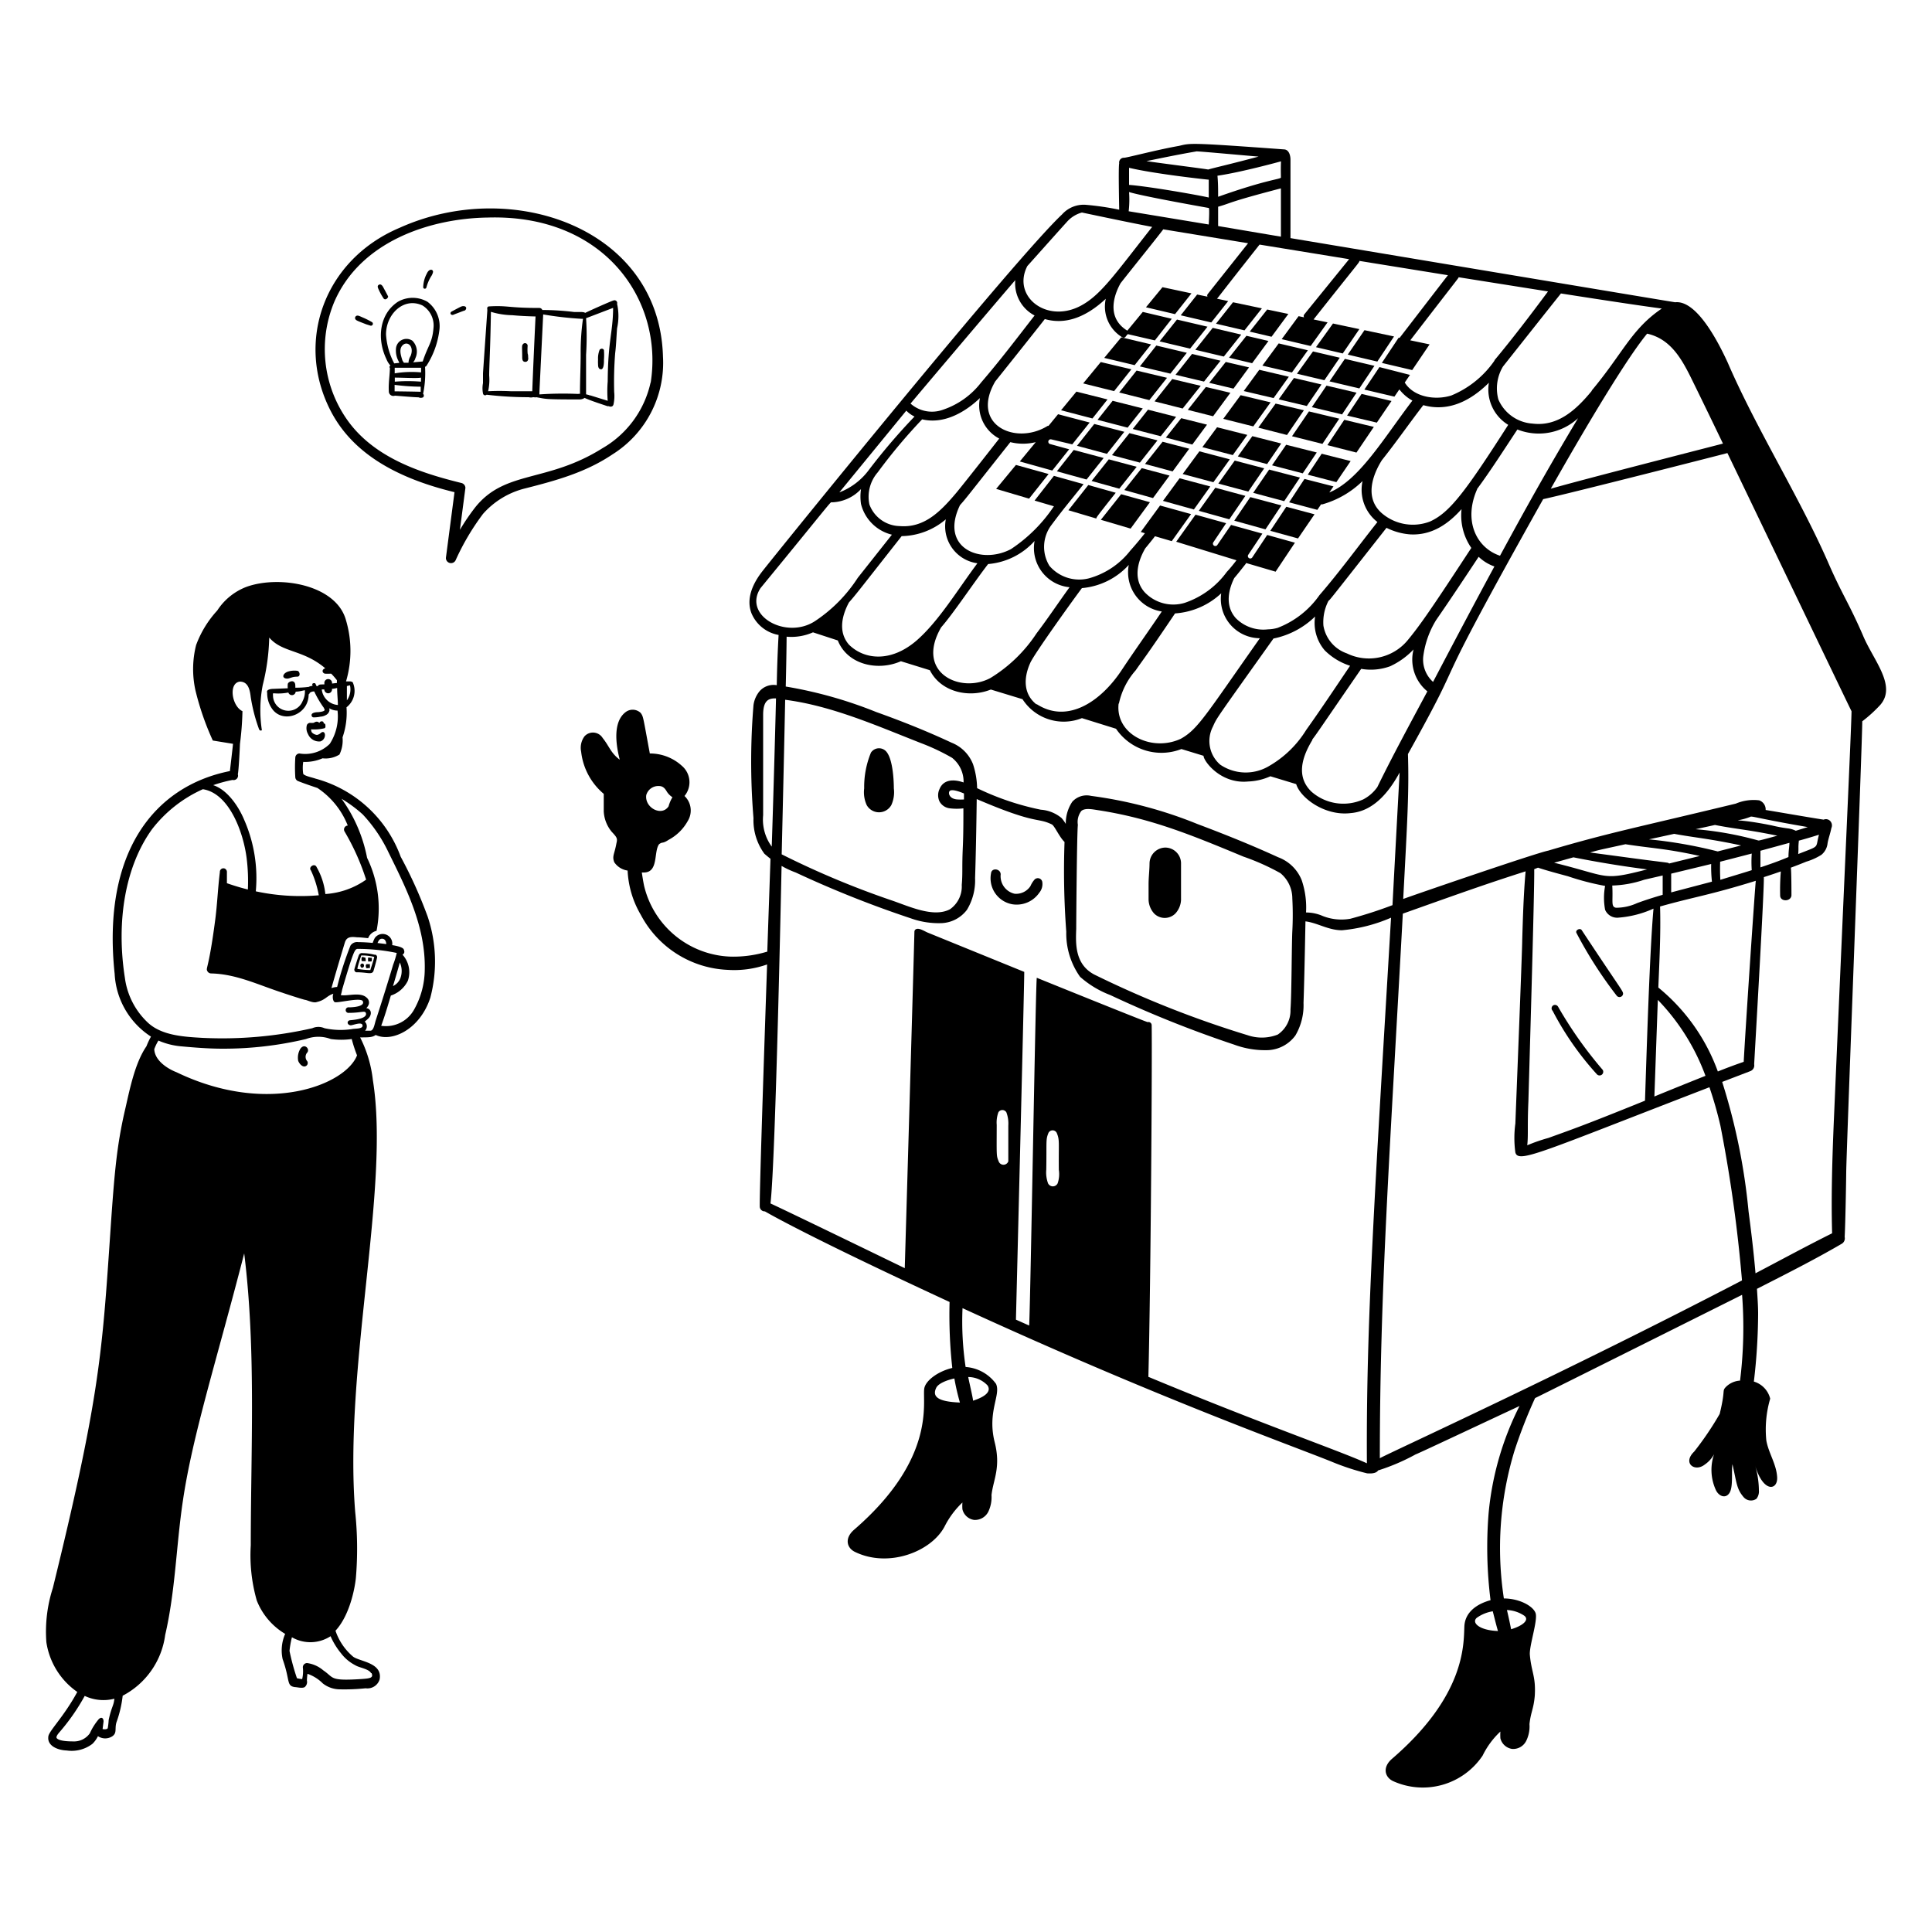 <svg xmlns="http://www.w3.org/2000/svg" viewBox="0 0 400 400" height="400" width="400"><g fill="#000000"><path d="M385.7 131.54c-3 -6.9 -4.34 -8.46 -7.34 -15.4 -6 -13.58 -14.78 -27.46 -20.66 -41.08 -2 -4.36 -6.44 -12.96 -10.88 -12.48 -0.22 0 -79.38 -13.24 -79.64 -13.28v-16.22c0 -0.9 -0.3 -2 -1.2 -2.14 -19.7 -1.44 -19.46 -1.32 -21.86 -0.74 -4.68 0.82 -11.02 2.52 -11.42 2.46a0.98 0.98 0 0 0 -0.98 1.16c-0.2 0.62 0 9.28 0 9.6a58 58 0 0 0 -6.96 -1.02 6 6 0 0 0 -4.88 2c-9.74 9.14 -57.58 68.22 -62 73.82 -3.14 4 -3 6.92 -2.3 8.74a7.52 7.52 0 0 0 5.62 4.5c-0.2 3.46 -0.32 6.94 -0.38 10.4a3.88 3.88 0 0 0 -3.5 1.18A5.7 5.7 0 0 0 156 146a142.72 142.72 0 0 0 0 23.38 11.74 11.74 0 0 0 2.26 7.38c0.42 0.36 0.82 0.7 1.26 1.04 0 0.16 -0.44 12.68 -0.66 19.22a24.12 24.12 0 0 1 -7.52 1.04 19.08 19.08 0 0 1 -18 -14.72c-0.18 -0.88 -0.32 -1.78 -0.46 -2.7h0.42c3.1 0 2 -4.34 3.16 -5.86 0.78 -0.58 0.6 0 2 -0.92A9.7 9.7 0 0 0 142.38 170a4.14 4.14 0 0 0 -0.66 -5.2 4.46 4.46 0 0 0 -0.54 -6.24A9.78 9.78 0 0 0 134.54 156c-1.44 -7.74 -1.32 -7.56 -1.88 -8.38a2.4 2.4 0 0 0 -3.14 -0.18c-3.42 2.6 -1.22 9.54 -1.22 9.84 -1.88 -1.42 -2.14 -2.76 -3.52 -4.48a2.36 2.36 0 0 0 -3.76 -0.36 4 4 0 0 0 -0.7 3.2 13.32 13.32 0 0 0 4.68 8.72V168a7.18 7.18 0 0 0 1.64 4.2c0.98 1.06 1.26 1.34 1 2.32 -0.42 2.38 -0.96 2.7 -0.46 4a4 4 0 0 0 2.76 1.72 19.86 19.86 0 0 0 2.74 9.18 21.36 21.36 0 0 0 18 11.38 20.48 20.48 0 0 0 8.14 -1.12c-0.8 23.38 -1.58 47.58 -1.52 50.12a1.02 1.02 0 0 0 1.06 1c0.94 0.54 9.24 5.34 38.24 18.76a100.52 100.52 0 0 0 0.56 13.66c-3.04 0.72 -5.56 2.66 -5.8 4.26 -0.44 2.74 2.58 14.46 -14.56 29.26 -2 1.76 -1.48 3.74 0.2 4.56 6.92 3.38 15.78 0 18.56 -5.24a18 18 0 0 1 3.7 -4.98 8.34 8.34 0 0 0 0 1.4 2.9 2.9 0 0 0 2.4 2.2 3.08 3.08 0 0 0 2.96 -1.7 6.96 6.96 0 0 0 0.66 -3.44c0.36 -3.22 2 -5.72 0.64 -11.02 -1.54 -6.28 1.34 -9.7 0.3 -12a8.5 8.5 0 0 0 -6.3 -3.5 63.72 63.72 0 0 1 -0.64 -12.18c40.12 18.42 66.96 28 76.26 31.72a50.68 50.68 0 0 0 7.5 2.48c0.2 0 1.78 0.2 2.28 -0.6a42.8 42.8 0 0 0 7.8 -3.34c0.18 0 12.6 -5.86 21.48 -10a61.64 61.64 0 0 0 -6.4 22.2 87.8 87.8 0 0 0 0.4 18c-2.78 0.76 -5.3 2.44 -5.42 5.46 -0.16 3.74 0.22 14.3 -15 27.4 -2 1.74 -1.48 3.76 0.2 4.58a14.9 14.9 0 0 0 18.58 -5.26 17.04 17.04 0 0 1 3.68 -4.98 11.16 11.16 0 0 0 0 1.4 2.94 2.94 0 0 0 2.44 2.2 3.02 3.02 0 0 0 2.92 -1.7 6.76 6.76 0 0 0 0.66 -3.44c0.28 -2.54 0.86 -3.1 1.1 -5.88 0.24 -4 -0.7 -4.84 -1.02 -8.46 -0.16 -1.84 1.7 -7.22 1.18 -8.66s-3.3 -3 -6.56 -3.02a69.14 69.14 0 0 1 2.2 -30.58 102.4 102.4 0 0 1 4.26 -10.9c1.6 -0.76 42.58 -21.24 42.86 -21.38a89.06 89.06 0 0 1 -0.42 17.76 4.54 4.54 0 0 0 -2.96 1.34c-0.82 0.9 0 0.42 -1.26 5.56a63.64 63.64 0 0 1 -5.28 7.8c-2.48 2.38 0.12 4.34 2.22 2.66a6 6 0 0 0 1.9 -2.12 10 10 0 0 0 0.32 7.3c0.56 1.34 2 2 2.84 0.76s0.4 -4.36 0.64 -6c0.88 3.82 0.84 5.08 2.28 6.78a2 2 0 0 0 2.7 0.38 2.48 2.48 0 0 0 0.5 -1.74 18.6 18.6 0 0 0 -0.78 -5.14c1.68 5.7 4.7 5.16 4.56 2.44s-1.78 -5 -2.24 -7.62a22.66 22.66 0 0 1 0.8 -8.66 4.92 4.92 0 0 0 -3.38 -3.54A122.78 122.78 0 0 0 364 272c0 -1.72 -0.14 -3.44 -0.24 -5.16 5.84 -2.98 11.84 -6 17.5 -9.3a1.3 1.3 0 0 0 0.66 -1.44c0.16 -3.02 0.3 -11.54 0.32 -13.4 0 -3.28 3.38 -90.58 3.32 -93.36a29.4 29.4 0 0 0 3.68 -3.34c3.58 -4 -1.44 -9.36 -3.54 -14.46zM133.8 164.62a2.58 2.58 0 0 1 2.64 -1.88c0.84 0 1.26 0.52 1.66 1.22a4 4 0 0 0 1.12 1.1 7.7 7.7 0 0 0 -0.8 1.88c-1.42 2.18 -4.98 0.3 -4.62 -2.32zm23.66 -42.86c15.68 -19.1 14.34 -17.76 14.8 -17.76a8.56 8.56 0 0 0 6 -2.74 10.58 10.58 0 0 0 0 3.08 8.7 8.7 0 0 0 6.4 6.36l-7.06 8.92a30.78 30.78 0 0 1 -8.9 9c-5.98 3.86 -14.96 -1.2 -11.24 -6.86zm90.28 -90.42c0.78 0 10.8 0.92 12.84 1.08 -6.2 1.66 -9.26 2.32 -10.44 2.68 -0.46 -0.12 -9.64 -1.28 -12.78 -1.74 5.92 -1.24 8.64 -1.72 10.38 -2.02zm-41.38 201.56a6.2 6.2 0 0 1 0.34 -2.6 0.96 0.96 0 0 1 1.66 0 6.54 6.54 0 0 1 0.4 2.72v7.42a1.06 1.06 0 0 1 -2 0c-0.48 -1.2 -0.42 -0.96 -0.4 -7.54zm10.72 1.64a0.96 0.96 0 0 1 1.7 0c0.64 1.54 0.38 1.8 0.44 7.66a5.86 5.86 0 0 1 -0.24 2.78 1.1 1.1 0 0 1 -2 0 6.58 6.58 0 0 1 -0.36 -2.82c0.1 -6 -0.14 -6.16 0.46 -7.62zm162.6 -2.58c-0.32 7.68 -0.58 15.6 -0.36 23.38 -5.18 2.58 -10.16 5.28 -15.86 8.28 -0.38 -4.4 -0.9 -8.7 -1.44 -12.82a128.4 128.4 0 0 0 -5.46 -26.8l5.84 -2.24a1.26 1.26 0 0 0 0.78 -1.42c0.18 -3.26 2.14 -36.9 2 -38.74 1.2 -0.38 2.38 -0.78 3.52 -1.18a47.42 47.42 0 0 0 -0.14 4.98c0 1.32 2.2 1.32 2.34 0 0 -0.46 0 -4.72 -0.12 -5.76 1.08 -0.4 2.16 -0.82 3.18 -1.24a12.58 12.58 0 0 0 3.14 -1.42 3.54 3.54 0 0 0 1.28 -2.4c0.18 -1.02 0.56 -2 0.78 -3.12a1.34 1.34 0 0 0 -0.34 -1.58 1.22 1.22 0 0 0 -1.26 -0.18c-3.14 -0.48 -11.14 -1.88 -12 -2a2 2 0 0 0 -1.34 -2 9.44 9.44 0 0 0 -4.84 0.68c-20.86 5.04 -26.22 6 -38.86 9.74 -2.48 0.48 -27.46 9.06 -30 10 0.88 -16.62 1.22 -22.26 0.98 -30 13.84 -24.84 2 -6.4 28 -52.78 4.78 -1 38 -9.48 38.14 -9.54 4.4 9.12 24 50 25.7 53.46 -0.08 4.42 -1.34 30.74 -3.66 84.74zm-94 70c0 -34.44 2 -62.12 4.76 -112.8 11.76 -4.18 16.8 -6 25.42 -8.76 -0.42 4.74 -0.56 9.54 -0.7 14.22 0 2.24 -1.36 36.18 -1.42 38a22.18 22.18 0 0 0 0 6c0.66 2.28 5.1 0 40.18 -13.52a81.22 81.22 0 0 1 2.28 8 295.68 295.68 0 0 1 4.46 32c-36.66 19.08 -71.3 34.9 -74.94 36.78zM196.7 163.7c0.54 -0.3 1.88 0.16 2.88 0.58v1.24a9.4 9.4 0 0 1 -1.3 0c-1.86 -0.08 -2.06 -1.52 -1.58 -1.82zm26.12 28.64c0 -1.86 0.14 -19.82 0.34 -21.56a3.74 3.74 0 0 1 0.72 -2.88c0.76 -0.66 2.28 -0.34 3.34 -0.18 11 1.68 19.22 5.06 30.24 9.64a47.5 47.5 0 0 1 7.64 3.42 6.8 6.8 0 0 1 2.46 5.22 64.64 64.64 0 0 1 0 6.82c-0.14 2.94 -0.14 13.2 -0.38 16.16a6 6 0 0 1 -2.64 5.22 9.04 9.04 0 0 1 -6.2 0.14 211.78 211.78 0 0 1 -31.76 -12.56c-4.04 -2.12 -3.88 -6.36 -3.76 -9.44zM190.7 153.86a44 44 0 0 1 6.42 3.04A6.3 6.3 0 0 1 199.5 162c-2 -0.7 -4.14 -0.68 -4.98 1.36a3 3 0 0 0 0 2.58 2.78 2.78 0 0 0 2.18 1.42 11.58 11.58 0 0 0 2.76 0v0.96c0 7.38 -0.2 6.78 -0.22 11.12 0 1.28 0 2.48 -0.12 3.78a5.74 5.74 0 0 1 -2.42 5.02c-3.46 1.86 -8.66 -0.68 -12.26 -1.88a180.34 180.34 0 0 1 -22.6 -9.48c0.28 -11.74 0.54 -23.12 0.72 -32 9.72 1.26 18.96 5.38 28.14 8.98zm117.56 -74.62a8.56 8.56 0 0 0 4 8.72c-9.08 14.2 -12.18 18.16 -16.16 20a9.86 9.86 0 0 1 -10 -1.7c-4.26 -3.72 -1 -9.38 0 -10.98 2.98 -3.74 5.68 -7.64 8.58 -11.4 4.02 1.14 8.68 0.22 13.58 -4.64zM294.66 136a18.98 18.98 0 0 1 2.66 -7.6c3.06 -4.42 6.1 -9.02 8.82 -13.12a9.06 9.06 0 0 0 3.26 2c-3.86 7.12 -8 14.94 -12.7 23.9a6.2 6.2 0 0 1 -2.04 -5.18zm11.16 -34.76c2.82 -3.82 5.48 -8 8.34 -12.32a12 12 0 0 0 12.56 -2.34c-6.54 10.92 -10.98 18.94 -16.16 28.48 -4.86 -1.62 -7.64 -7.2 -4.74 -13.76zm-3.2 4a11.82 11.82 0 0 0 2 8.2c-8 12.22 -10.58 16 -13.3 19.26a10.42 10.42 0 0 1 -12.46 2.58 7.36 7.36 0 0 1 -4.86 -5.74 9.58 9.58 0 0 1 1.06 -5.16c0.26 -0.14 0.22 -0.12 12 -15.1a13.08 13.08 0 0 0 4.92 1.36c4.6 0.24 8.02 -2.32 10.64 -5.26zM263.66 132.2a17.22 17.22 0 0 0 8.62 -4.56 8.72 8.72 0 0 0 2 7.02 13.14 13.14 0 0 0 5.24 3.18c-3.04 4.5 -6 8.96 -9.08 13.28a21.84 21.84 0 0 1 -7.8 7.54 9.4 9.4 0 0 1 -10 -0.34 6.46 6.46 0 0 1 -1.54 -7.84c0.9 -1.96 0.14 -0.84 12.56 -18.28zm8 20.96c1.14 -1.5 1.42 -2 10.16 -14.68a11.64 11.64 0 0 0 6 -0.54 15.72 15.72 0 0 0 4.84 -3.48 8.48 8.48 0 0 0 2.86 8.68c-3.62 6.76 -7.24 13.42 -10.36 19.82a8.24 8.24 0 0 1 -2.9 2.54 10 10 0 0 1 -10.72 -1.58c-2.7 -2.58 -2.64 -6.14 0.2 -10.76zm-76.8 -23.28c2.56 -2.92 6.78 -9.3 9.72 -13.1A14.54 14.54 0 0 0 214.2 112a8.14 8.14 0 0 0 7.24 9.58c-2.28 3.14 -4.46 6.42 -6.84 9.56a30.36 30.36 0 0 1 -9.52 9.22c-6.14 3.34 -15.72 -1.02 -10.22 -10.48zM224 121.76a14.82 14.82 0 0 0 9.7 -4.8 8.2 8.2 0 0 0 6.84 9.64c-2.7 4 -5.56 8 -8.22 12 -4.2 6.44 -11.14 11.38 -17.66 7.2h-0.12c-2.68 -2.14 -2.62 -5.46 -1.26 -8.5 0.72 -1.78 9.48 -13.92 10.72 -15.54zm7.66 23.9a15.1 15.1 0 0 1 3.46 -6.86c1.62 -2.34 2 -2.66 8.16 -11.8a15.5 15.5 0 0 0 9.56 -4.16 8.14 8.14 0 0 0 8 9.3c-11.28 16 -12.82 18.84 -16.38 20.82 -6.04 2.8 -13.6 -0.96 -12.86 -7.3zm-28.78 -63.24a7.74 7.74 0 0 0 4 8.38s-6.36 8.14 -8.78 11.1c-3.36 4 -6.72 7.44 -11.84 7.02A6.84 6.84 0 0 1 180 104.44a7.72 7.72 0 0 1 1.72 -6.64 112.84 112.84 0 0 1 9.2 -10.98c4.36 1.04 8.7 -1.3 11.96 -4.4zm-7.06 25.1a7.72 7.72 0 0 0 6.54 9.1c-4.1 5.48 -8 12 -12.6 16 -5.3 4.56 -10.8 4 -14 0.84 -2.4 -2.78 -1.28 -6.34 0 -8.72 1.64 -1.88 1.82 -2.18 10.92 -13.74a14.46 14.46 0 0 0 9.14 -3.48zm168.66 72v-3.38l6 -1.64c0 0.74 -0.18 1.48 -0.2 2.94 -2.28 0.96 -4.08 1.56 -5.8 2.14zm-30.68 3.82a22.5 22.5 0 0 0 6.62 -1.2l3.82 -0.88v4c-1.8 0.52 -3.56 1.08 -5.3 1.72a10.46 10.46 0 0 1 -4.36 0.96c-1.12 -0.2 -0.58 -1.32 -0.78 -4.6zm12.2 -2.46 8.28 -2a28.18 28.18 0 0 0 0.16 3.66L346 184.76v-3.88zm10.18 -2.48 6.5 -1.68a24.68 24.68 0 0 0 0 3.44c-2 0.64 -4.2 1.28 -6.5 2 -0.08 -1.3 -0.08 -2.54 -0.04 -3.76zM364 174a69.7 69.7 0 0 0 -12.94 -2.32l4 -0.88c4.6 0.9 6.46 0.9 12.92 2.22 -4.36 1.2 -3.74 0.98 -3.98 0.98zm-17.38 -1.36c4.22 0.78 7.48 1.02 13.86 2.4l-4.84 1.24a95.16 95.16 0 0 0 -14.24 -2.5zm25.84 1.4c1.4 -0.38 2.8 -0.8 4.14 -1.22 -0.82 2.94 0.36 2.16 -4.3 4 0.12 -1.7 -0.04 -1.02 0.14 -2.82zm-35.86 0.76c5.7 0.88 8.26 0.86 15.32 2.42l-6.34 1.56c-0.38 -0.28 0.44 0 -10.24 -1.46l-6.14 -0.82c2.22 -0.62 0.98 -0.32 7.38 -1.72zm4.42 5.2c-9.52 2.44 -7.62 1.48 -19.26 -1.38l4 -1.12c4.98 1 10.12 1.84 15.26 2.5zm2.22 27.02a44.82 44.82 0 0 1 9.86 15.72c-3.2 1.26 -10.22 4.12 -10.58 4.28 0.02 -0.32 0.7 -19.74 0.72 -20.06zM371.8 172a5.14 5.14 0 0 0 -1.74 -0.5 29.5 29.5 0 0 1 -3.2 -0.6c-9.06 -1.84 -8 -0.34 -4.34 -1.84 0.64 0 2.8 0.64 11.76 2.18zm-53.38 7.64c2 0.66 4.14 1.22 6.2 1.78a54.3 54.3 0 0 0 7.7 2 13.44 13.44 0 0 0 0 4.94 2.7 2.7 0 0 0 2.6 1.64 21.48 21.48 0 0 0 7.42 -1.88c-0.8 8.8 -1.44 30.22 -1.76 39.76 -13.4 5.44 -16 6.26 -20 7.72a35.5 35.5 0 0 0 -4.38 1.52c0.24 -2.16 0 -3.76 0.24 -9.16 0 -0.28 1.32 -44.78 1.2 -48zm42.6 40.2c-1.8 0.62 -3.58 1.28 -5.36 2a40 40 0 0 0 -12.32 -17.38c0.22 -5.5 0.52 -11.16 0.36 -16.78 7.08 -2 10.14 -2.32 19.82 -5.32 -0.16 1.14 -2.16 30.88 -2.5 37.4zm-40 -118.56c3.88 -6.88 14.76 -25.86 20 -32.2C345.7 70.12 348 74 350 78c1.34 2.72 3.78 7.72 6.72 13.84 -1.02 0.28 -29.22 7.48 -35.7 9.36zm8.54 -20.36c-3.28 4 -7.08 7.42 -12.26 6.78a8.3 8.3 0 0 1 -7.08 -5 8.8 8.8 0 0 1 0.96 -6.82s10.84 -13.7 12 -15.12c9.7 1.52 17.46 2.68 20.88 3.12 -6.3 4.26 -8.06 9.26 -14.5 16.96zm-20.14 -6.26a20.22 20.22 0 0 1 -8.94 7.22c-3.36 1.06 -7.8 0.32 -9.64 -2.68l1.08 -1.58 -6.32 -1.62 -3.12 4.66 6.22 1.46 1.02 -1.5a8.82 8.82 0 0 0 2.7 2.32c-6 7.88 -11.02 16.48 -17.2 19.02l0.86 -1.26 -6 -1.54 -3.18 4.84 5.84 1.56c1.14 -1.66 0.6 -1 1.12 -1.16a19.48 19.48 0 0 0 8.24 -4.8 8.46 8.46 0 0 0 3.08 8.48c-4 5.04 -7.8 10.28 -12 15.14a18.78 18.78 0 0 1 -8.68 6.78 8 8 0 0 1 -2 0.3 8 8 0 0 1 -6.62 -2.3c-2.54 -2.82 -1.26 -6.48 -0.34 -8.32 0.72 -0.84 1.28 -1.56 2.34 -2.9a0.36 0.36 0 0 0 0.1 -0.22l6.12 1.8 4 -6 -5.74 -1.6 -3.06 4.6a0.5 0.5 0 1 1 -0.82 -0.56l2.88 -4.32 -6.48 -1.8 -2.88 4.2a0.5 0.5 0 0 1 -0.82 -0.56l2.68 -4 -6.34 -1.76 -4 5.6L256 116c-0.74 0.96 -1.36 1.72 -2 2.4a17.82 17.82 0 0 1 -8.74 6.42 8.16 8.16 0 0 1 -8.32 -2.26c-2.66 -3.06 -1 -7.02 0.18 -9.04 0.46 -0.54 1.88 -2.3 2 -2.5l3.48 1.02 4 -5.6 -6.42 -1.78 -4 5.48 0.86 0.26c-0.9 1.14 -1.88 2.32 -3.04 3.62a16.42 16.42 0 0 1 -8.56 5.72 8.12 8.12 0 0 1 -8.16 -2.58 7.5 7.5 0 0 1 0.32 -8.34c2.98 -4 3.66 -4.68 6.74 -8.58l-6.14 -1.72 -4 5.12 4 1.18a31.76 31.76 0 0 1 -8.88 8.86c-6.18 3.3 -14.9 -0.16 -10.56 -9.1 1.32 -1.48 1.32 -1.56 10.42 -13.04a10.88 10.88 0 0 0 5.26 0l-3.3 4 6.72 1.88 3.5 -4.4 -4 -1.1a0.5 0.5 0 0 1 0.26 -0.96L222 92l3.6 -4.52 -6.54 -1.72c-2.72 3.3 -1.68 2.14 -2.26 2.48 -6.56 4 -16 -0.26 -10.74 -9.28 0.2 -0.24 8.44 -10.56 10.26 -12.9 4.14 1.18 8.36 -0.24 12.62 -4.2a7.42 7.42 0 0 0 3.46 8 0.5 0.5 0 0 0 0.64 -0.14 4 4 0 0 1 0.46 -0.54l5.6 1.3L242.6 66l-6 -1.42 -3.2 3.88a6.84 6.84 0 0 1 -1.1 -0.82c-3.2 -2.96 -1.24 -7.32 -0.3 -9 2 -2.56 8 -10 8.84 -11.16l17.56 2.88 -8.4 10.58a0.52 0.52 0 0 0 0 0.48l-2.14 -0.44 -3.4 4.3 6.32 1.48 3.5 -4.42 -2.32 -0.5c0.2 -0.16 0.64 -0.86 8.82 -11.2l18.54 3.02 -9.32 11.48a0.52 0.52 0 0 0 0 0.56l-1.14 -0.24 -3.5 4.76 6 1.42 3.5 -4.9 -2.9 -0.6c9.7 -12.26 9.38 -11.66 9.5 -12.12l18.32 2.96c-0.18 0.2 -9.82 12.74 -10 12.96h-0.22l-3.46 5.2 6.28 1.48 3.6 -5.32 -4 -0.84c10.48 -13.62 10 -12.86 10 -13.06l18.52 2.94c-3.54 4.76 -7.26 9.66 -11.08 14.24zM250.26 37.2v3.7c-1.34 -0.36 -12.22 -2.3 -16.5 -2.62v-3.54c5.24 1.26 16.24 2.46 16.5 2.46zm14.94 -0.46c0 0.38 -2.76 0.36 -13 4 0 -1.44 0 -2.92 -0.14 -4.36 4.78 -0.68 12.9 -2.9 13.16 -2.98 -0.06 1.16 -0.04 2.26 -0.02 3.34zM210.2 58a7.5 7.5 0 0 0 4 7.32c-3.52 4.52 -7.16 9.34 -11.06 13.86a16.66 16.66 0 0 1 -7.88 5.64 6.68 6.68 0 0 1 -6.74 -1.26c0.12 -0.2 19.3 -22.84 21.68 -25.56zM179.78 97.44a13.66 13.66 0 0 1 -6 4.5l13.86 -16.92a6 6 0 0 0 1.7 1.22 127.38 127.38 0 0 0 -9.56 11.2zm-11.46 33.48 5.14 1.68c2 5.06 8.34 6.4 13.06 4.3l6 1.86c2.3 4.58 8.16 5.8 12.62 4l6.56 2a10.14 10.14 0 0 0 12.3 3.92l7.06 2.2a11.36 11.36 0 0 0 13.54 4.2l4.58 1.4c0 1.08 3.54 5.88 9.24 5.32a12.2 12.2 0 0 0 4.6 -1.08l5.34 1.62c0.9 2.92 6 6.66 11.3 6 4.84 -0.4 8 -4.52 10.12 -8.4 -0.12 1.88 -1.44 26.64 -1.48 27.46a88.8 88.8 0 0 1 -8.74 2.82 10.52 10.52 0 0 1 -5.72 -0.58 8.64 8.64 0 0 0 -3.44 -0.72 17.64 17.64 0 0 0 -0.9 -6.7 8.38 8.38 0 0 0 -4.88 -4.74c-4.8 -2.2 -10.12 -4.4 -16.72 -6.88a89.32 89.32 0 0 0 -22 -5.82A4 4 0 0 0 222 166a8 8 0 0 0 -1.34 4.58 8.94 8.94 0 0 0 -0.86 -1.2 7.54 7.54 0 0 0 -4.32 -1.74 55.68 55.68 0 0 1 -13.18 -4.46 16.78 16.78 0 0 0 -0.84 -4.94 7.86 7.86 0 0 0 -4.46 -4.48c-4.62 -2.16 -9.7 -4.24 -15.58 -6.34a89.34 89.34 0 0 0 -18.74 -5.28c0.1 -4.22 0.16 -7.76 0.18 -10.32a11.08 11.08 0 0 0 5.46 -0.9zM158 148c0 -2.96 1.1 -3.46 2.66 -3.4 0 0.86 -0.52 20 -0.88 30.68a9.48 9.48 0 0 1 -1.78 -6.5V148zm94.2 -101.2v-4c2.84 -0.8 1.88 -0.9 13 -3.8v10zm-18.44 -7.04c2.88 0.9 16.3 3.26 16.5 3.3s0 3.3 0 3.42l-16.58 -2.74a21.24 21.24 0 0 0 0.08 -3.98zM220.84 46a6.38 6.38 0 0 1 3.16 -2c4 0.84 9.48 2 14.54 2.98 -7.56 9.6 -10.46 13.84 -14.38 16.1 -7.2 4.2 -14.76 -1.62 -11.46 -8 -0.08 0.1 7.14 -8 8.14 -9.08zM161.82 179.28a18.38 18.38 0 0 0 2.92 1.36 220.6 220.6 0 0 0 23.8 9.48 17.08 17.08 0 0 0 6.52 1 6.94 6.94 0 0 0 5.14 -2.76 11.76 11.76 0 0 0 1.68 -6.56c0.16 -4.92 0.26 -10.3 0.34 -16.36 12.62 5.42 12.36 3.7 15.58 5.26 0.62 0.42 1.5 2.56 2.6 3.62a169.26 169.26 0 0 0 0.36 18.58 15.48 15.48 0 0 0 2.86 9.34 20.32 20.32 0 0 0 6.26 3.78 235.28 235.28 0 0 0 25.64 10.26 18.46 18.46 0 0 0 7.04 1.14 7.42 7.42 0 0 0 5.64 -3.04 12.34 12.34 0 0 0 1.68 -6.74c0.2 -5.56 0.4 -16.88 0.4 -16.88 2.44 0.28 4.72 1.84 7.56 1.84A32.92 32.92 0 0 0 288 190c-3.42 57.74 -5.18 84.18 -5 112.96 -5.36 -2.48 -22.2 -8.3 -45.24 -17.9 0.5 -19.68 0.8 -67.56 0.68 -72.82a0.66 0.66 0 0 0 -0.82 -0.62c-0.28 0 -22.74 -9.08 -22.96 -9.18s-1.28 65.64 -1.58 72l-2.74 -1.22c0 -0.2 1.74 -69.58 1.72 -72l-20 -8.14c-0.58 -0.24 -1.68 -0.96 -2.3 -0.74a0.58 0.58 0 0 0 -0.44 0.56c-0.24 9.5 -1.66 58.14 -2 69.66 -0.42 -0.2 -23.3 -11.32 -27.8 -13.4 1.08 -9.06 2.28 -69.66 2.3 -69.88zM201.46 290c0 -0.48 -0.78 -3.74 -1 -4.9a5.52 5.52 0 0 1 4 1.74c0.76 1.16 -0.24 2.26 -3 3.16zm-3.88 -4.66a48.38 48.38 0 0 0 1.16 5.04c-4.66 -0.18 -5.8 -1.26 -4.88 -3.1 0.5 -0.92 2.32 -1.58 3.72 -1.88zm114.46 48a6.92 6.92 0 0 1 3.52 1.16c1.08 0.78 0 2 -2.7 2.82 -0.36 -1.78 -0.56 -2.7 -0.86 -3.96zm-2 4.34c-3.8 -0.16 -5.42 -1.74 -4.3 -2.72a7.8 7.8 0 0 1 3.32 -1.36c0.36 1.38 0.68 2.74 1.08 4.1z" stroke-width="1"></path><path d="M321.46 209.28a61.72 61.72 0 0 0 9.2 13.18 0.76 0.76 0 0 0 1.16 -0.96 84.48 84.48 0 0 1 -9.24 -13.08 0.74 0.74 0 0 0 -0.98 -0.28 0.72 0.72 0 0 0 -0.14 1.14zm13.24 -3.16a0.74 0.74 0 0 0 1.34 -0.36c0 -0.62 -0.32 -0.7 -8.56 -13.18 -0.34 -0.54 -1.42 0 -1.08 0.6a86.78 86.78 0 0 0 8.3 12.94zM179.44 166.68a2.92 2.92 0 0 0 5.1 0 6.4 6.4 0 0 0 0.52 -3.46c0 -1.74 -0.22 -5.76 -1.4 -7.4a2 2 0 0 0 -3.34 0 18.62 18.62 0 0 0 -1.4 7.4 6.4 6.4 0 0 0 0.52 3.46zm63.9 22.46a4.44 4.44 0 0 0 1.18 -2.82v-7.68a3.28 3.28 0 0 0 -3.24 -3.16 3.32 3.32 0 0 0 -3.28 3.26v-0.1c0 1.48 -0.2 2.96 -0.2 4.44v3.16a4.46 4.46 0 0 0 1.16 2.9 3.1 3.1 0 0 0 4.38 0zm-33.74 -1.92a5.68 5.68 0 0 0 5.58 -2.4 2.8 2.8 0 0 0 0.6 -2.3 0.94 0.94 0 0 0 -1.6 -0.4 5.14 5.14 0 0 0 -0.84 1.34 3.54 3.54 0 0 1 -3.28 1.58 3.72 3.72 0 0 1 -2.88 -4c0 -1.2 -1.88 -1.46 -2 -0.22a5.46 5.46 0 0 0 4.42 6.4zm-132.3 13.88c0.12 -0.32 0.76 -2.68 0.78 -2.9a0.58 0.58 0 0 0 -0.32 -0.54h-0.24a10.3 10.3 0 0 0 -2.42 -0.32 0.68 0.68 0 0 0 -0.8 0.42c-0.12 0.22 -0.9 2.72 -0.94 2.96a0.56 0.56 0 0 0 0.4 0.58c2.24 -0.02 3.16 0.54 3.54 -0.2zm0.18 -2.98c-0.24 1.1 -0.7 2.28 -0.8 2.72a16.64 16.64 0 0 1 -2.68 -0.24c0 -0.44 0.66 -2.34 0.78 -2.78a10.2 10.2 0 0 1 2.7 0.3z" stroke-width="1"></path><path d="M74.62 200c0.14 0.66 0.86 0.32 0.74 -0.2s-0.86 -0.34 -0.74 0.2z" stroke-width="1"></path><path d="M82.96 177.38a26 26 0 0 0 -17.66 -16.18c-0.64 -0.24 -2.2 -0.52 -2.52 -0.98a8.16 8.16 0 0 1 0 -2.48 8.98 8.98 0 0 0 4 -0.74 5.44 5.44 0 0 0 3.5 -0.78 6.72 6.72 0 0 0 0.64 -3.56 15.46 15.46 0 0 0 0.82 -6.22 4.3 4.3 0 0 0 1.32 -5.1c0 -0.16 -0.42 -0.26 -0.54 -0.26h-0.88a22.28 22.28 0 0 0 0 -12.64c-2 -7.44 -13.88 -9.4 -20.66 -6.92a12.54 12.54 0 0 0 -6 4.88 21.66 21.66 0 0 0 -4.38 7.16 20.34 20.34 0 0 0 -0.12 9.44 57.3 57.3 0 0 0 3.58 10.32l4.18 0.68c0 0.22 -0.62 5.42 -0.64 5.64 -15.64 3.12 -26.54 16.74 -23.86 42a16.46 16.46 0 0 0 7.52 12.98 15.22 15.22 0 0 0 -0.94 2C28 220 26.94 225.14 26 229.3c-2 8.48 -2.38 14.46 -3.36 28.84 -1.54 22.5 -2.32 32.44 -11.7 70.64A29.4 29.4 0 0 0 9.6 340a15.32 15.32 0 0 0 6.4 10.3c-2.86 5.28 -6 8.18 -6 9.3 -0.22 1.9 2 2.76 3.82 2.82a7.08 7.08 0 0 0 5.32 -1.38 5.78 5.78 0 0 0 1.14 -1.58 2.7 2.7 0 0 0 3 0c1 -0.72 0.42 -1.56 0.84 -2.9a24 24 0 0 0 1.28 -5.48 16.66 16.66 0 0 0 8.8 -12.58c2.12 -9.14 2.28 -18.54 3.66 -27.74 2 -13.66 7.12 -29.54 12.7 -51.26 2.48 20 1.36 40.46 1.36 60.42a34 34 0 0 0 1.24 11.44 14 14 0 0 0 5.88 6.92 8.52 8.52 0 0 0 -0.52 5.24c1.6 4.48 0.72 5.52 2.56 5.78 0.42 0 1.46 0.3 2 0a1.36 1.36 0 0 0 0.46 -1.36 12.54 12.54 0 0 1 0.12 -1.4 8.34 8.34 0 0 1 3.18 2 5.76 5.76 0 0 0 3.54 1.22 41.8 41.8 0 0 0 5.32 -0.22 2.64 2.64 0 0 0 2.9 -1.84c0.64 -3.44 -4 -3.66 -5.46 -4.68a12 12 0 0 1 -3.68 -5.4c2.96 -3.2 4 -8.78 4.22 -10.92a72.5 72.5 0 0 0 -0.14 -13.66c-2.4 -29.92 7.26 -67.04 3.66 -89.4a25.76 25.76 0 0 0 -2.64 -8.86c1.84 0 2.52 0 3.22 -0.5 3.4 1.58 9.2 -1.18 11.32 -7.74a29.24 29.24 0 0 0 -0.56 -16.78 93.22 93.22 0 0 0 -5.58 -12.38zM71.82 145v-2.96l0.64 -0.16a3.86 3.86 0 0 1 -0.64 3.12zm-5.2 -2.26h0.52a0.82 0.82 0 0 0 0.82 0.8 0.8 0.8 0 0 0 0.78 -0.8c0 -0.22 -0.28 0 1.06 -0.3 0 1.18 0.14 2.34 0.16 3.52a3.62 3.62 0 0 1 -3.34 -3.22zm-6.92 0.64a0.78 0.78 0 0 0 1.52 -0.18c0.64 0 1.26 -0.18 1.9 -0.3a4.2 4.2 0 0 1 -0.46 2.24 3.18 3.18 0 0 1 -6.14 -1.14c0 -0.52 -0.1 -0.38 0.16 -0.46a10.76 10.76 0 0 0 3.02 -0.16zM76 177.6a30.82 30.82 0 0 0 -5.28 -12.22 27.86 27.86 0 0 1 4.38 3.24 30.6 30.6 0 0 1 5.3 7.78c3.58 7.28 7.74 15.36 7.54 24.34a17.08 17.08 0 0 1 -2.16 8.2 6.68 6.68 0 0 1 -6.86 3.44c0.74 -2 1.38 -4.18 2 -6.26a6 6 0 0 0 3.52 -3.06 5.42 5.42 0 0 0 -1.1 -5.4c0.44 -0.32 0.44 -0.6 0.26 -1.08s-1.5 -0.76 -2.4 -0.9a2 2 0 0 0 -3.6 -1.48 6.88 6.88 0 0 0 -0.44 1.02c-1.26 -0.12 -2.3 -0.16 -2.98 -0.16a1.64 1.64 0 0 0 -1.62 0.72 69.08 69.08 0 0 0 -2.76 8.56 4 4 0 0 0 -1.18 0.24c1.08 -3.8 2.62 -8.94 2.8 -9.5 0.38 -1.16 1.3 -1.16 2.52 -1.02 0.72 0 1.46 0.1 2.28 0.18a2.44 2.44 0 0 1 1.74 -1.52A24 24 0 0 0 76 177.6zm0.92 168.8c0.48 1.02 -0.42 1.1 -2 1.22 -6.82 0.44 -5.68 -0.24 -8 -1.8a6.48 6.48 0 0 0 -3.34 -1.5 0.88 0.88 0 0 0 -0.88 0.88 7.04 7.04 0 0 1 -0.14 2.44 8.68 8.68 0 0 1 -1.08 -0.18 46.28 46.28 0 0 1 -1.54 -5.66 19.86 19.86 0 0 1 0.5 -2.82 7.66 7.66 0 0 0 8 -0.22 14.94 14.94 0 0 0 2.14 3.5 8.68 8.68 0 0 0 3 2.52c0.78 0.5 2.8 0.74 3.24 1.62zM36.56 222c-1.76 -0.68 -4.52 -2.36 -4.62 -4.78a9.82 9.82 0 0 1 0.86 -1.78 15.12 15.12 0 0 0 4.8 1.2c2.84 0.26 5.68 0.48 8.5 0.48a74 74 0 0 0 17.26 -2 7.26 7.26 0 0 1 5.12 0 15.7 15.7 0 0 0 4.34 0 29.24 29.24 0 0 0 1.1 3.38c-2.32 6.04 -18.42 12.62 -37.36 3.5zM42 163.4c5.4 0.82 8.36 8.78 9.06 14.24a38.46 38.46 0 0 1 0.26 6.52c-1.46 -0.36 -2.9 -0.8 -4.34 -1.3v-2.24a0.78 0.78 0 0 0 -0.52 -0.82 0.74 0.74 0 0 0 -0.94 0.78c-0.42 3.32 -0.54 6.74 -0.98 10 -1.36 10.36 -2 9.76 -1.6 10.5a0.9 0.9 0 0 0 0.78 0.46c5.24 0.12 9.76 2.38 14.78 4 0.3 0.12 4.4 1.46 4.72 1.48s1.7 0.72 2.36 0.44c1.84 -0.42 2 -1.26 3.44 -1.72 -0.18 0.34 -0.2 1.4 0.24 1.72s5.46 -1.06 5.86 -0.16 -1.24 1.24 -2.86 1.26a0.58 0.58 0 1 0 0 1.14c2.7 0 3.4 -0.6 3.52 0.16 0.16 1.14 -2.92 1.32 -3.18 1.36 -0.8 0 -0.86 0.96 0 1.06 0.48 0 2.32 -0.82 2.46 0s-1.74 0.64 -2.16 0.78a15.74 15.74 0 0 1 -5.72 -0.18 3.08 3.08 0 0 0 -2.52 0 84 84 0 0 1 -22.72 2c-3.88 -0.22 -8.3 -0.48 -11.18 -3.02a15.48 15.48 0 0 1 -4.9 -9.38c-1.88 -12 0.18 -23.28 5.62 -30.8A27.42 27.42 0 0 1 42 163.4zm36.16 31.84c0.28 -0.64 0.5 -0.92 1.02 -0.88s0.76 0.52 0.8 1.1zm4.6 4a4.2 4.2 0 0 1 0.14 3.26 3.02 3.02 0 0 1 -1.54 1.66c0.12 -0.36 1.08 -3.64 1.4 -4.82zm-7.2 12.22a7.04 7.04 0 0 0 0.82 -0.72c0.62 -0.74 0.54 -1.78 -0.44 -2h-0.12a2 2 0 0 0 0.54 -0.84 1.3 1.3 0 0 0 -0.44 -1.34c-1.32 -1.26 -4 -0.26 -5.36 -0.54a7.7 7.7 0 0 0 0.28 -1.14c2.28 -7.82 2.6 -8.28 3.1 -8.42a39.28 39.28 0 0 1 8.2 0.84 17.48 17.48 0 0 1 -0.74 2.42c-0.94 3.14 -2.22 7.3 -3.6 11.52 -0.24 0.72 -0.42 2.12 -1.1 2.16h-1.12a1.32 1.32 0 0 0 -0.02 -1.84zm-53.06 144.64a13.84 13.84 0 0 1 -0.18 1.62c0 0.32 -0.68 0.36 -1.08 0.26l0.2 -1.56c0 -0.72 -0.44 -1.04 -1 -0.48a12.3 12.3 0 0 0 -1.84 2.92 4 4 0 0 1 -3.48 1.68c-2.7 0 -3.28 -0.5 -3.4 -0.72s0.12 -0.66 0.64 -1.24a42.94 42.94 0 0 0 5.18 -7.46 9.1 9.1 0 0 0 6.14 0.58c-0.14 1.5 -0.58 1.62 -1.18 4.4zM49.66 141.12c1.86 0 2.1 2 2.26 3.26a34.7 34.7 0 0 0 1.62 6.34 1.4 1.4 0 0 0 0.22 0.46 0.4 0.4 0 0 0 0.46 0 27.24 27.24 0 0 1 0.18 -9.36 44.14 44.14 0 0 0 1.34 -9.82c2.72 3.18 6.98 2.44 11.6 6.36 -0.92 0.32 -0.52 1.1 0 1.12s0.76 0 1.24 0a15.12 15.12 0 0 1 1.18 1.36 4.92 4.92 0 0 0 0 0.56l-1.02 0.12a0.8 0.8 0 1 0 -1.58 0v0.18c-1.02 0 -1.1 0 -1.4 0.36h-0.24c0 -0.18 -0.16 -0.34 -0.22 -0.52s-0.74 -0.14 -0.64 0.22 0 0.16 0 0.24a2.52 2.52 0 0 0 -0.86 0.26 0.34 0.34 0 0 0 -0.28 0 21.8 21.8 0 0 1 -2.38 0.12 2.96 2.96 0 0 0 0 -0.42c0 -1.46 -1.52 -0.86 -1.56 -0.32a4.12 4.12 0 0 0 0 0.86l-2.98 0.12c-0.64 0 -1.54 0.18 -1.28 0.82a5.52 5.52 0 0 0 1.2 3.56c2.32 2.8 7.4 0.92 7.38 -3.24a0.32 0.32 0 0 0 0.2 -0.28 1.34 1.34 0 0 1 0.96 -0.32 20.28 20.28 0 0 0 2 3.4c0 0.24 0.76 0.68 -1.12 0.88 -0.68 0 -1.64 0.16 -1.4 0.8a0.4 0.4 0 0 0 0.34 0.28 6 6 0 0 0 1.44 -0.14 2.68 2.68 0 0 0 1.12 -0.32 1.36 1.36 0 0 0 0.78 -1c0 -0.5 -0.24 -0.48 0.16 -0.3a3.32 3.32 0 0 0 1.5 0.36 10.44 10.44 0 0 1 -1.6 6.88A7.22 7.22 0 0 1 62 156a0.88 0.88 0 0 0 -0.86 0.84 31.46 31.46 0 0 0 0 4.12 0.92 0.92 0 0 0 0.58 0.76c1.32 0.52 2.68 0.98 4 1.42A16.68 16.68 0 0 1 72 170.92a0.82 0.82 0 0 0 -0.68 1.2 48.82 48.82 0 0 1 4.48 10 16.48 16.48 0 0 1 -8.44 2.98 14.18 14.18 0 0 0 -1.8 -5.56c-0.4 -0.96 -1.8 0 -1.18 0.68a20.96 20.96 0 0 1 1.62 5.14 44.2 44.2 0 0 1 -13.04 -0.82 30 30 0 0 0 -2.42 -14.84c-1.18 -2.82 -3.5 -6.2 -6.4 -7.14a28.22 28.22 0 0 1 4 -1.08 0.92 0.92 0 0 0 1.1 -1.18c0.2 -0.88 0.42 -5.64 0.44 -6.26a63.74 63.74 0 0 0 0.52 -6.8c-2.2 -1.02 -2.96 -5.82 -0.54 -6.12z" stroke-width="1"></path><path d="M59.06 140.44c0.84 0.24 1.1 -0.34 2.46 -0.34 0.82 0 0.52 -1.22 0 -1.22a4.5 4.5 0 0 0 -2 0.2c-0.88 0.36 -1.18 1.12 -0.46 1.36zM63.78 152a2.48 2.48 0 0 0 2.56 1.5c1.42 -0.48 1.08 -2.7 0 -1.68a1.5 1.5 0 0 1 -0.72 0.34 1.74 1.74 0 0 1 -1.06 -0.54 1.1 1.1 0 0 1 -0.14 -0.62 8.98 8.98 0 0 0 2.74 -0.22 0.32 0.32 0 0 0 0.22 -0.28c0 -0.4 0 -0.64 -0.24 -0.7s-0.1 -0.28 -0.2 -0.34a0.52 0.52 0 0 0 -0.82 0.22l-0.2 -0.18a0.74 0.74 0 0 0 -0.68 0l-0.34 0.16a3.76 3.76 0 0 1 -0.68 0 0.76 0.76 0 0 0 -0.68 0.44 2.46 2.46 0 0 0 0.24 1.9zm-0.24 66c0.78 -0.76 -0.52 -2.16 -1.38 -0.82a3.58 3.58 0 0 0 -0.42 2.46c0.2 0.52 0.72 1.16 1.26 1.16a0.72 0.72 0 0 0 0.62 -1.08 1.36 1.36 0 0 1 -0.08 -1.72zm19.16 -170.82c-15.64 6.62 -21.66 23.66 -14.18 38 4.24 8.12 12.62 13.58 25.58 16.72l-1.78 13.6a1.06 1.06 0 0 0 2 0.52A50.14 50.14 0 0 1 100 106.4a17.12 17.12 0 0 1 8.8 -5.3c6.44 -1.64 12.46 -3.3 18 -7.02a22.38 22.38 0 0 0 10.46 -20.28C136.52 47.24 106 36.64 82.7 47.18zm52 32a20.9 20.9 0 0 1 -10 13.64C113.26 100 104.62 97.28 98.42 105a44.2 44.2 0 0 0 -3.2 4.7l1.14 -8.7a1.08 1.08 0 0 0 -0.82 -1c-8.12 -2 -18.18 -5.12 -23.8 -13.28a25.4 25.4 0 0 1 -2.52 -24.24c5.48 -12.62 20 -17.28 31.78 -17.44 24.16 -0.72 36.38 17.14 33.72 34.18z" stroke-width="1"></path><path d="M88.5 62.48a6.14 6.14 0 0 0 -6.12 0C78.52 65.02 78 70.18 80 74.34a4.54 4.54 0 0 0 0.84 1.36c-0.28 0.2 -0.24 0.36 -0.12 0.44 0 1.52 -0.32 3.08 -0.22 4.86a0.94 0.94 0 0 0 1.26 0.92c0.2 0 4 0.34 4.9 0.34a1.1 1.1 0 0 0 0.94 0 0.5 0.5 0 0 0 0 -0.72 20.98 20.98 0 0 0 0.4 -5.6 0.56 0.56 0 0 0 0.32 -0.24 17.58 17.58 0 0 0 2.66 -7.44 6.28 6.28 0 0 0 -2.48 -5.78zm-1.34 16.54a33.58 33.58 0 0 0 -5.42 0v-0.84c1.64 0 4.7 0.18 5.42 0zm-5.44 -1.72v-1.16h5.46v0.96a21.42 21.42 0 0 0 -5.46 0.2zm1.56 -2.8c-0.34 -1.08 -0.74 -2.4 0.22 -3.14s2.3 0.42 1.5 2.36a2.72 2.72 0 0 0 -0.42 1.38h-0.96c-0.32 -0.5 -0.26 -0.36 -0.34 -0.6zm4.24 0.34 -2 0.18a2 2 0 0 0 0.48 -0.86 3.2 3.2 0 0 0 -0.62 -3.62A2.18 2.18 0 0 0 82 72a4.64 4.64 0 0 0 0.6 2.92c0 0.32 0.44 0.14 -0.98 0.32a14.74 14.74 0 0 1 -1.7 -6c0 -4.22 3.68 -7.8 7.54 -6A4.86 4.86 0 0 1 89.74 68c-0.26 3.02 -1.12 3.48 -2.22 6.84zm-5.82 6.18v-1.34a43 43 0 0 0 5.4 0.38v1.06c-0.24 -0.04 -5.1 -0.1 -5.4 -0.1zm19.2 -17.02a0.5 0.5 0 0 0 0 0.24S100 77.12 100 77.32v2a5.5 5.5 0 0 0 0 2.14 0.44 0.44 0 0 0 0.74 0.26 73.58 73.58 0 0 0 8.74 0.52 1.86 1.86 0 0 0 0.88 0h0.22a0.68 0.68 0 0 0 0.44 0c2.16 0.36 1.42 0.46 8.92 0.46a1.88 1.88 0 0 0 1.1 -0.32c1.18 0.56 3.46 1.28 4.74 1.72h0.28a0.76 0.76 0 0 0 0.72 0 0.66 0.66 0 0 0 0.24 -0.38 8 8 0 0 0 0.14 -2.56 75.74 75.74 0 0 1 0.2 -8c0.22 -1.74 0.26 -3.46 0.4 -5.2a11.68 11.68 0 0 0 0 -5.06 0.56 0.56 0 0 0 -0.72 -0.7c-0.64 0.18 -5.1 2.18 -5.88 2.58 -0.36 -0.24 -0.84 -0.18 -2.26 -0.18a54.56 54.56 0 0 0 -6.62 -0.42 0.66 0.66 0 0 0 -0.64 -0.42c-6.54 0 -6.46 -0.56 -10.44 -0.32a0.4 0.4 0 0 0 -0.3 0.56zm24.92 14.98a24.66 24.66 0 0 0 0 4l-3.54 -1.1a1.36 1.36 0 0 1 -0.44 -0.12l-0.5 -0.12v-8.18a60 60 0 0 0 0 -7.58l5.6 -2.14c-0.04 5.2 -1.06 6.6 -1.12 15.2zM120.3 66h0.4a48.2 48.2 0 0 0 -0.48 7.2c0 2.74 -0.14 5.44 -0.14 8.16 0 0.3 0.16 0.1 -0.4 0.2a71.08 71.08 0 0 0 -8 0.1c0 -0.82 0 -0.4 0.78 -16.56a70.2 70.2 0 0 0 7.84 0.9zm-10 15h-4.56a45.62 45.62 0 0 0 -4.68 0 10.52 10.52 0 0 0 0.22 -3.26c0 -2 0.24 -5.5 0.36 -13.18a16 16 0 0 0 4.44 0.7c1.5 0.14 3.12 0.22 4.8 0.26 -0.14 2.74 -0.58 12.48 -0.68 15.5z" stroke-width="1"></path><path d="M108.12 74c0 0.52 0.12 0.92 0.64 0.92s0.68 -0.52 0.58 -0.98a2 2 0 0 0 -0.1 -0.76 10.16 10.16 0 0 1 0 -1.56 0.54 0.54 0 0 0 -1.02 -0.28c-0.22 0.2 -0.1 0.88 -0.1 2.66zm16.92 0.48a13.06 13.06 0 0 0 0 -2 0.48 0.48 0 0 0 -0.74 -0.18 0.2 0.2 0 0 0 -0.16 0.14 4.76 4.76 0 0 0 -0.32 2 7.68 7.68 0 0 0 0 0.96c0 0.3 0 1 0.58 1.06s0.66 -1.18 0.64 -1.98zm-48.08 -7.82a16.86 16.86 0 0 0 -1.56 -0.8c-1.02 -0.44 -1.26 -0.6 -1.58 -0.48a0.5 0.5 0 0 0 -0.28 0.62c0.14 0.36 0.56 0.46 2.26 1.14l0.84 0.26a0.4 0.4 0 0 0 0.32 -0.74zm3.38 -5.32c-0.78 -1.5 -0.58 -1.08 -1 -1.88 -0.2 -0.38 -0.52 -0.72 -0.9 -0.5s-0.2 0.58 -0.14 0.76a12.64 12.64 0 0 0 1.14 2.1c0.42 0.46 1.02 -0.26 0.9 -0.48zm7.94 -1.82a8.52 8.52 0 0 1 0.98 -2.3 2.58 2.58 0 0 0 0.4 -0.92c0 -0.6 -0.84 -0.72 -1.3 0.36a6.28 6.28 0 0 0 -0.74 2.86 0.34 0.34 0 0 0 0.66 0zM96 63.38c-0.42 0 -0.4 0 -2.42 1.08 -0.66 0.32 -0.16 1 0.44 0.64l2 -0.76c0.48 0 0.84 -0.9 -0.02 -0.96zm-21.14 135a2.34 2.34 0 0 0 0 0.44 0.18 0.18 0 0 0 0.18 0.18h0.64c0.1 0 0 -0.46 0 -0.56a0.18 0.18 0 0 0 -0.2 -0.2c-0.22 -0.08 -0.62 -0.24 -0.62 0.14zm1.96 0.68c0.12 0 0.16 -0.12 0.16 -0.24a4.48 4.48 0 0 0 0 -0.52h-0.3c-0.12 0 -0.36 -0.12 -0.46 0a1.5 1.5 0 0 0 0 0.58c-0.06 0.28 0.02 0.16 0.6 0.18zm-1.04 1.14c0 0.4 0.26 0.22 0.62 0.22s0.16 0 0.18 -0.14 0 -0.64 0 -0.66 -0.54 0 -0.7 0a0.48 0.48 0 0 0 -0.1 0.58zm205.66 -132.06 -5.46 -1.16 -3.52 4.9 5.54 1.3 3.44 -5.04zm1.06 0.22 -3.46 5.06 6.12 1.44 3.46 -5.2 -6.12 -1.3zm-21.24 -4.52 -5.98 -1.26 -3.52 4.44 5.9 1.38 3.6 -4.56zm1.8 19.46 -6.2 -1.48 -3.6 4.9 6.22 1.56 3.58 -4.98zm0.2 -13.58 3.48 -4.72 -4.38 -0.92 -3.62 4.58 4.52 1.06zm-5.76 11.24 6.18 1.46 3.16 -4.42 -6.12 -1.44 -3.22 4.4zm0.74 9.08 -6.26 -1.58 -3.04 4.12 6.3 1.64 3 -4.18zm7.02 1.78 -5.98 -1.52 -3 4.2 6.06 1.58 2.92 -4.26zm-15.36 -3.9 -5.34 -1.34 -3.18 4.02 5.48 1.44 3.04 -4.12zm4.84 -6.6 -5.08 -1.2 -3.74 4.74 5.24 1.32 3.58 -4.86zm-4.38 -2.06 5.02 1.2 3.22 -4.4 -4.82 -1.12 -3.42 4.32zm-15.84 9.56 5.8 1.5 3.18 -4.02 -5.82 -1.48 -3.16 4zm4.52 -5.72 5.82 1.48 3.74 -4.7 -5.9 -1.4 -3.66 4.62zm39.86 2.94 6.16 1.46 3.04 -4.48 -6.2 -1.46 -3 4.48zm-8.14 12.24 5.92 1.54 2.96 -4.36 -6 -1.52 -2.88 4.34zm-7.76 11.62 5.74 1.58 3.42 -5 -5.84 -1.56 -3.32 4.98zm6.96 -24.96 -5.86 -1.38 -3.58 4.98 5.94 1.52 3.5 -5.12zm4.86 7.22 6.02 1.54 3.6 -5.32 -6.12 -1.46 -3.5 5.24zm-36.5 -20.86 -6.18 -1.46 -3.52 4.26 6.3 1.5 3.4 -4.3zm-9.02 11.4 -6.44 -1.62 -3.18 3.86 6.5 1.7 3.12 -3.94zm4.94 -6.24 -6.34 -1.5 -3.64 4.42 6.4 1.6 3.58 -4.52zm-28 24.76 6.82 2.02 4.04 -5.1 -6.76 -1.88 -4.1 4.96zm69.02 -22.26 6.18 1.46 3.12 -4.68 -6.12 -1.44 -3.18 4.66zm5.6 2.34 -6.22 -1.46 -3.04 4.46 6.26 1.5 3 -4.5zm-52.36 13.52 -6.2 -1.66 -3.48 4.42 6.14 1.7 3.54 -4.46zM250 67.64l-6.32 -1.48 -3.6 4.52 6.32 1.5 3.6 -4.54zm27.28 19.04 -6.28 -1.5 -3.5 5.14 6.3 1.58 3.48 -5.22zm-17.82 15.36 6.42 1.72 3.26 -4.88 -6.38 -1.66 -3.3 4.82zm6.82 -9.96 -2.92 4.26 6.36 1.66 2.9 -4.32 -6.34 -1.6zm-7.42 10.84 -3.32 4.88 6.46 1.8 3.3 -4.96 -6.44 -1.72zm-12.18 -42.18 -6 -1.28 -3.42 4.16 6.02 1.42 3.4 -4.3zm15.06 36.22 -6.1 -1.6 -3.4 4.76 6.2 1.66 3.3 -4.82zm-36.42 3.46 -4.12 5.22 5.8 1.72c0 -0.26 -0.22 0 4 -5.34zm26.3 0.56 -3.42 4.78 6.32 1.76 3.32 -4.86 -6.22 -1.68zm-23.7 6.64 6.16 1.82 4 -5.46 -5.96 -1.66 -4.2 5.3zm16.3 -8.6 -3.44 4.68 6.4 1.78 3.4 -4.76 -6.36 -1.7zm-4.58 -7.84 -5.8 -1.5 -3.62 4.56 5.78 1.54 3.64 -4.6zm3.74 -13.58 5.9 1.4 3.42 -4.32 -5.9 -1.4 -3.42 4.32zm-11.66 3.66 6.24 1.58 3.66 -4.62 -6.3 -1.5 -3.6 4.54zm10.6 -3.9 3.4 -4.32 -6.32 -1.5 -3.4 4.32 6.32 1.5zm11.06 -3.54 3.6 -4.54 -5.9 -1.4 -3.6 4.54 5.9 1.4zm20.82 4.9 3.18 -4.66 -5.54 -1.3 -3.32 4.62 5.68 1.34zm-16.14 -9.2 -3.6 4.54 4.78 1.14 3.38 -4.6 -4.56 -1.08zm3.3 6.18 6.12 1.42 3.3 -4.6 -6.04 -1.42 -3.38 4.6zm-34.12 11.22 6.22 1.62 3.14 -3.98 -6.24 -1.58 -3.12 3.94zm9.14 10 -3.6 4.54 5.94 1.66 3.42 -4.66 -5.76 -1.54zM226 99.58l5.74 1.6 3.6 -4.54 -5.78 -1.54 -3.56 4.48zm20.22 -6.68 -5.52 -1.44 -3.64 4.6 5.72 1.54 3.44 -4.7zm8.4 2.2 -6.3 -1.66 -3.46 4.7 6.36 1.7 3.4 -4.74zm18.98 -15.5 -5.7 -1.34 -3.16 4.42 5.82 1.38 3.04 -4.46zm-40.82 9.8 -6.22 -1.62 -3.58 4.52 6.2 1.66 3.6 -4.56z" stroke-width="1"></path></g></svg>